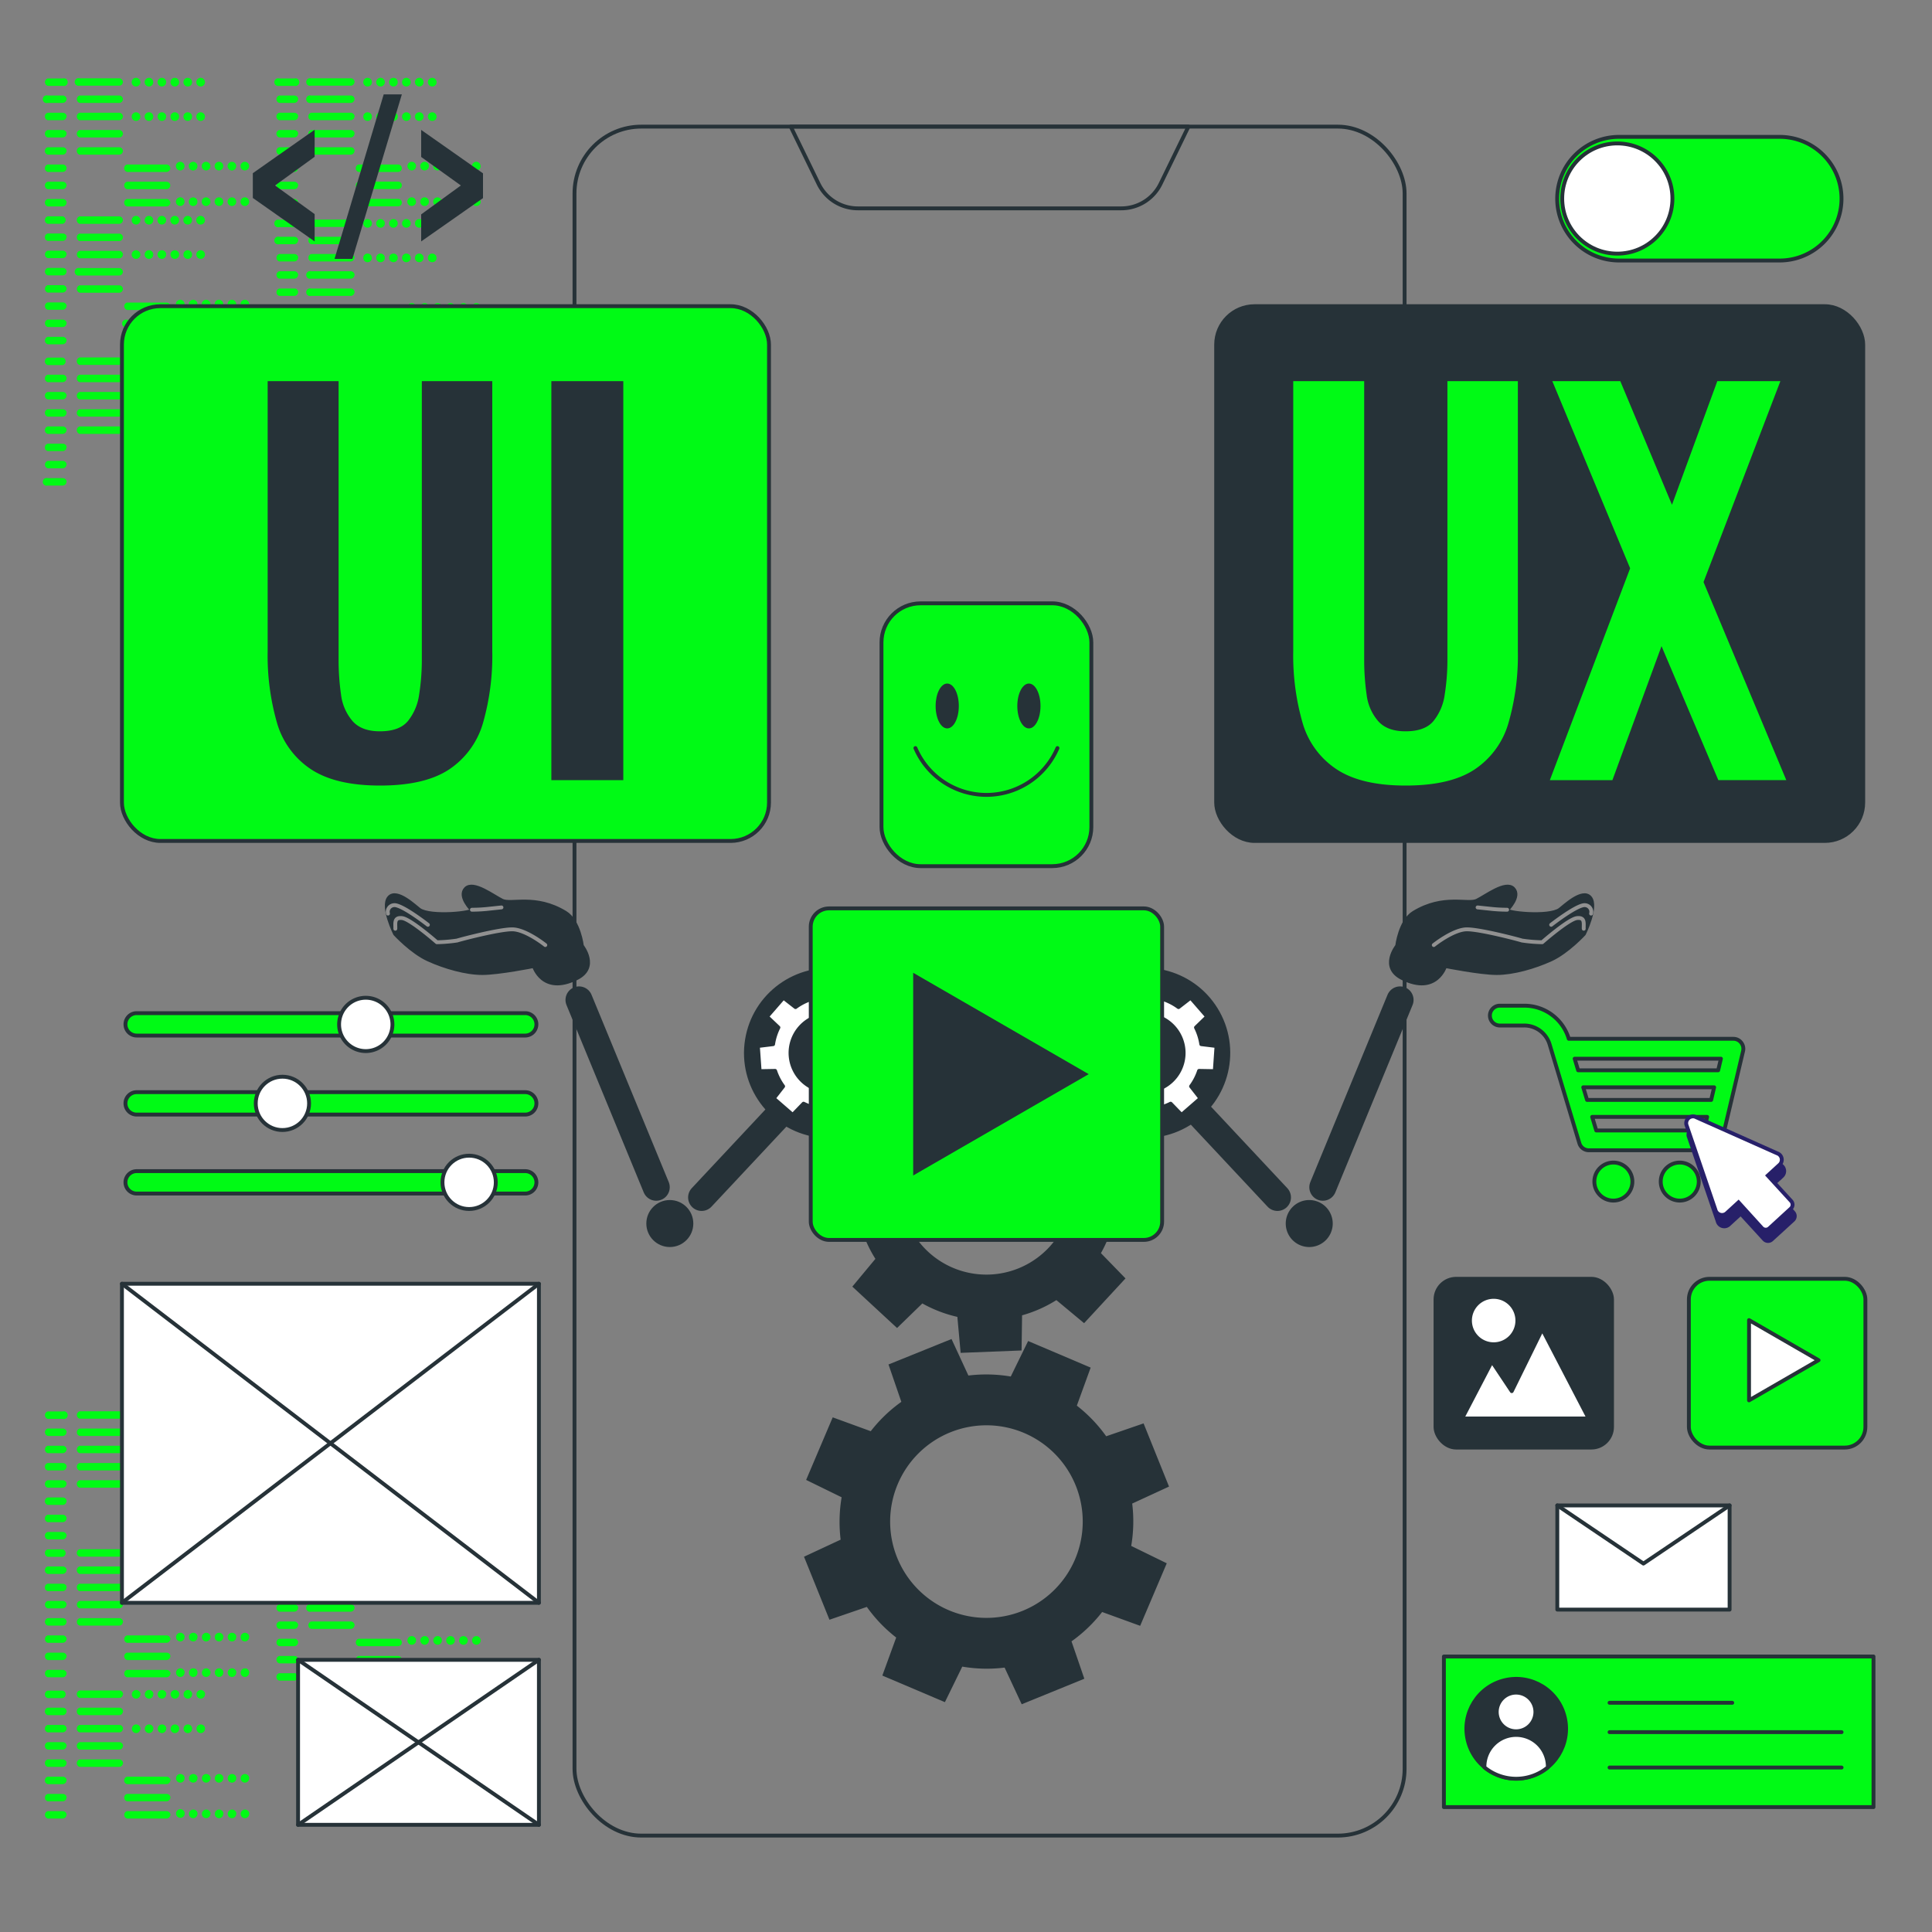 <svg xmlns="http://www.w3.org/2000/svg" viewBox="0 0 500 500"><rect x="0" y="0" width="500" height="500" fill="#808080" stroke="none"/><g id="freepik--Screen--inject-94"><rect x="148.68" y="32.77" width="214.83" height="442.28" rx="17.29" style="fill:none;stroke:#263238;stroke-linecap:round;stroke-linejoin:round"></rect><path d="M290.2,53.92H222a11.3,11.3,0,0,1-10.16-6.36l-7.2-14.79H307.56l-7.2,14.79A11.3,11.3,0,0,1,290.2,53.92Z" style="fill:none;stroke:#263238;stroke-linecap:round;stroke-linejoin:round"></path></g><g id="freepik--Codes--inject-94"><path d="M16.25,367.2h-3.9a1,1,0,0,1,0-1.92h3.9a1,1,0,1,1,0,1.92Zm1,3.5a1,1,0,0,0-1-1h-3.9a1,1,0,0,0,0,1.92h3.9A1,1,0,0,0,17.21,370.7Zm0,4.46a1,1,0,0,0-1-1h-3.9a1,1,0,0,0,0,1.92h3.9A1,1,0,0,0,17.21,375.16Zm0,4.46a1,1,0,0,0-1-1h-3.9a1,1,0,0,0,0,1.93h3.9A1,1,0,0,0,17.21,379.62Zm0,4.46a1,1,0,0,0-1-1h-3.9a1,1,0,0,0,0,1.93h3.9A1,1,0,0,0,17.21,384.08Zm0,4.46a1,1,0,0,0-1-1h-3.9a1,1,0,0,0,0,1.93h3.9A1,1,0,0,0,17.21,388.54Zm0,4.47a1,1,0,0,0-1-1h-3.9a1,1,0,0,0,0,1.93h3.9A1,1,0,0,0,17.21,393Zm0,4.46a1,1,0,0,0-1-1h-3.9a1,1,0,0,0,0,1.93h3.9A1,1,0,0,0,17.21,397.47Zm14.61-31.23a1,1,0,0,0-1-1H20.61a1,1,0,0,0,0,1.92H30.85A1,1,0,0,0,31.82,366.24Zm0,4.46a1,1,0,0,0-1-1H20.61a1,1,0,0,0,0,1.92H30.85A1,1,0,0,0,31.82,370.7Zm0,4.46a1,1,0,0,0-1-1H20.61a1,1,0,0,0,0,1.92H30.85A1,1,0,0,0,31.82,375.16Zm0,4.46a1,1,0,0,0-1-1H20.61a1,1,0,0,0,0,1.93H30.85A1,1,0,0,0,31.82,379.62Zm0,4.46a1,1,0,0,0-1-1H20.61a1,1,0,0,0,0,1.93H30.85A1,1,0,0,0,31.82,384.08Zm12.26,4.46a1,1,0,0,0-1-1H32.87a1,1,0,0,0,0,1.93H43.12A1,1,0,0,0,44.08,388.54Zm0,4.47a1,1,0,0,0-1-1H32.87a1,1,0,0,0,0,1.93H43.12A1,1,0,0,0,44.08,393Zm0,4.46a1,1,0,0,0-1-1H32.87a1,1,0,0,0,0,1.93H43.12A1,1,0,0,0,44.08,397.47Zm-7.76-31.23a1.12,1.12,0,0,0-2.23,0,1.12,1.12,0,1,0,2.23,0Zm3.35,0a1.12,1.12,0,1,0-1.11,1.12A1.11,1.11,0,0,0,39.67,366.24Zm3.35,0a1.12,1.12,0,1,0-1.12,1.12A1.11,1.11,0,0,0,43,366.24Zm3.34,0a1.12,1.12,0,1,0-1.11,1.12A1.11,1.11,0,0,0,46.36,366.24Zm3.35,0a1.12,1.12,0,1,0-1.12,1.12A1.11,1.11,0,0,0,49.71,366.24Zm3.34,0a1.12,1.12,0,1,0-1.11,1.12A1.11,1.11,0,0,0,53.05,366.24Zm-16.73,8.92a1.12,1.12,0,1,0-1.11,1.12A1.11,1.11,0,0,0,36.32,375.16Zm3.35,0a1.12,1.12,0,1,0-1.11,1.12A1.11,1.11,0,0,0,39.67,375.16Zm3.35,0a1.12,1.12,0,1,0-1.12,1.12A1.12,1.12,0,0,0,43,375.16Zm3.34,0a1.12,1.12,0,1,0-1.11,1.12A1.11,1.11,0,0,0,46.36,375.16Zm3.35,0a1.12,1.12,0,1,0-1.12,1.12A1.12,1.12,0,0,0,49.71,375.16Zm3.34,0a1.12,1.12,0,1,0-1.11,1.12A1.11,1.11,0,0,0,53.05,375.16ZM47.76,388a1.12,1.12,0,1,0-1.12,1.11A1.12,1.12,0,0,0,47.76,388Zm3.34,0A1.12,1.12,0,1,0,50,389.1,1.12,1.12,0,0,0,51.1,388Zm3.35,0a1.12,1.12,0,1,0-1.12,1.11A1.12,1.12,0,0,0,54.45,388Zm3.34,0a1.12,1.12,0,1,0-1.11,1.11A1.12,1.12,0,0,0,57.79,388Zm3.35,0A1.12,1.12,0,1,0,60,389.1,1.12,1.12,0,0,0,61.14,388Zm3.34,0a1.12,1.12,0,1,0-1.11,1.11A1.12,1.12,0,0,0,64.48,388Zm-16.72,9.2a1.12,1.12,0,1,0-1.12,1.11A1.12,1.12,0,0,0,47.76,397.19Zm3.34,0A1.12,1.12,0,1,0,50,398.3,1.12,1.12,0,0,0,51.1,397.19Zm3.35,0a1.12,1.12,0,1,0-1.12,1.11A1.12,1.12,0,0,0,54.45,397.19Zm3.34,0a1.12,1.12,0,1,0-1.11,1.11A1.12,1.12,0,0,0,57.79,397.19Zm3.35,0A1.12,1.12,0,1,0,60,398.3,1.12,1.12,0,0,0,61.14,397.19Zm3.34,0a1.12,1.12,0,1,0-1.11,1.11A1.12,1.12,0,0,0,64.48,397.19Z" style="fill:#00FA15"></path><path d="M16.25,402.9h-3.9a1,1,0,0,1,0-1.93h3.9a1,1,0,0,1,0,1.93Zm1,3.5a1,1,0,0,0-1-1h-3.9a1,1,0,0,0,0,1.93h3.9A1,1,0,0,0,17.21,406.4Zm0,4.46a1,1,0,0,0-1-1h-3.9a1,1,0,0,0,0,1.93h3.9A1,1,0,0,0,17.21,410.86Zm0,4.46a1,1,0,0,0-1-1h-3.9a1,1,0,0,0,0,1.92h3.9A1,1,0,0,0,17.21,415.32Zm0,4.46a1,1,0,0,0-1-1h-3.9a1,1,0,0,0,0,1.92h3.9A1,1,0,0,0,17.21,419.78Zm0,4.46a1,1,0,0,0-1-1h-3.9a1,1,0,0,0,0,1.92h3.9A1,1,0,0,0,17.21,424.24Zm0,4.46a1,1,0,0,0-1-1h-3.9a1,1,0,0,0,0,1.92h3.9A1,1,0,0,0,17.21,428.7Zm0,4.46a1,1,0,0,0-1-1h-3.9a1,1,0,0,0,0,1.92h3.9A1,1,0,0,0,17.21,433.16Zm14.61-31.22a1,1,0,0,0-1-1H20.61a1,1,0,0,0,0,1.93H30.85A1,1,0,0,0,31.82,401.94Zm0,4.46a1,1,0,0,0-1-1H20.61a1,1,0,0,0,0,1.93H30.85A1,1,0,0,0,31.82,406.4Zm0,4.46a1,1,0,0,0-1-1H20.61a1,1,0,0,0,0,1.93H30.85A1,1,0,0,0,31.82,410.86Zm0,4.46a1,1,0,0,0-1-1H20.61a1,1,0,0,0,0,1.92H30.85A1,1,0,0,0,31.82,415.32Zm0,4.46a1,1,0,0,0-1-1H20.61a1,1,0,0,0,0,1.92H30.85A1,1,0,0,0,31.82,419.78Zm12.26,4.46a1,1,0,0,0-1-1H32.87a1,1,0,0,0,0,1.92H43.12A1,1,0,0,0,44.08,424.24Zm0,4.46a1,1,0,0,0-1-1H32.87a1,1,0,0,0,0,1.92H43.12A1,1,0,0,0,44.08,428.7Zm0,4.46a1,1,0,0,0-1-1H32.87a1,1,0,0,0,0,1.92H43.12A1,1,0,0,0,44.08,433.16Zm-7.76-31.22a1.12,1.12,0,1,0-1.11,1.11A1.11,1.11,0,0,0,36.32,401.94Zm3.35,0a1.12,1.12,0,1,0-1.11,1.11A1.12,1.12,0,0,0,39.67,401.94Zm3.35,0a1.12,1.12,0,1,0-1.12,1.11A1.12,1.12,0,0,0,43,401.94Zm3.34,0a1.12,1.12,0,1,0-1.11,1.11A1.12,1.12,0,0,0,46.36,401.94Zm3.35,0a1.12,1.12,0,1,0-1.12,1.11A1.12,1.12,0,0,0,49.71,401.94Zm3.34,0a1.12,1.12,0,1,0-1.11,1.11A1.12,1.12,0,0,0,53.05,401.94Zm-16.73,8.92A1.12,1.12,0,1,0,35.21,412,1.11,1.11,0,0,0,36.32,410.86Zm3.35,0A1.12,1.12,0,1,0,38.56,412,1.12,1.12,0,0,0,39.67,410.86Zm3.35,0A1.12,1.12,0,1,0,41.9,412,1.12,1.12,0,0,0,43,410.86Zm3.34,0A1.12,1.12,0,1,0,45.25,412,1.12,1.12,0,0,0,46.36,410.86Zm3.35,0A1.12,1.12,0,1,0,48.59,412,1.12,1.12,0,0,0,49.71,410.86Zm3.34,0A1.12,1.12,0,1,0,51.94,412,1.12,1.12,0,0,0,53.05,410.86Zm-5.29,12.82a1.12,1.12,0,1,0-1.12,1.12A1.12,1.12,0,0,0,47.76,423.68Zm3.34,0A1.12,1.12,0,1,0,50,424.8,1.11,1.11,0,0,0,51.1,423.68Zm3.35,0a1.12,1.12,0,1,0-1.12,1.12A1.12,1.12,0,0,0,54.45,423.68Zm3.34,0a1.12,1.12,0,1,0-1.11,1.12A1.11,1.11,0,0,0,57.79,423.68Zm3.35,0A1.12,1.12,0,1,0,60,424.8,1.12,1.12,0,0,0,61.14,423.68Zm3.34,0a1.12,1.12,0,1,0-1.11,1.12A1.11,1.11,0,0,0,64.48,423.68Zm-16.72,9.2A1.12,1.12,0,1,0,46.64,434,1.12,1.12,0,0,0,47.76,432.88Zm3.34,0A1.12,1.12,0,1,0,50,434,1.11,1.11,0,0,0,51.1,432.88Zm3.35,0A1.12,1.12,0,1,0,53.33,434,1.12,1.12,0,0,0,54.45,432.88Zm3.34,0A1.12,1.12,0,1,0,56.68,434,1.11,1.11,0,0,0,57.79,432.88Zm3.35,0A1.12,1.12,0,1,0,60,434,1.12,1.12,0,0,0,61.14,432.88Zm3.34,0A1.12,1.12,0,1,0,63.37,434,1.11,1.11,0,0,0,64.48,432.88Z" style="fill:#00FA15"></path><path d="M16.25,439.46h-3.9a1,1,0,0,1,0-1.93h3.9a1,1,0,0,1,0,1.93Zm1,3.49a1,1,0,0,0-1-1h-3.9a1,1,0,0,0,0,1.93h3.9A1,1,0,0,0,17.21,443Zm0,4.46a1,1,0,0,0-1-1h-3.9a1,1,0,0,0,0,1.93h3.9A1,1,0,0,0,17.21,447.41Zm0,4.46a1,1,0,0,0-1-1h-3.9a1,1,0,0,0,0,1.93h3.9A1,1,0,0,0,17.21,451.87Zm0,4.47a1,1,0,0,0-1-1h-3.9a1,1,0,0,0,0,1.93h3.9A1,1,0,0,0,17.21,456.34Zm0,4.46a1,1,0,0,0-1-1h-3.9a1,1,0,0,0,0,1.93h3.9A1,1,0,0,0,17.21,460.8Zm0,4.46a1,1,0,0,0-1-1h-3.9a1,1,0,0,0,0,1.92h3.9A1,1,0,0,0,17.21,465.26Zm0,4.46a1,1,0,0,0-1-1h-3.9a1,1,0,0,0,0,1.92h3.9A1,1,0,0,0,17.21,469.72Zm14.61-31.23a1,1,0,0,0-1-1H20.61a1,1,0,0,0,0,1.93H30.85A1,1,0,0,0,31.82,438.49Zm0,4.46a1,1,0,0,0-1-1H20.61a1,1,0,0,0,0,1.93H30.85A1,1,0,0,0,31.82,443Zm0,4.46a1,1,0,0,0-1-1H20.61a1,1,0,0,0,0,1.93H30.85A1,1,0,0,0,31.82,447.41Zm0,4.46a1,1,0,0,0-1-1H20.61a1,1,0,0,0,0,1.93H30.85A1,1,0,0,0,31.82,451.87Zm0,4.47a1,1,0,0,0-1-1H20.61a1,1,0,0,0,0,1.93H30.85A1,1,0,0,0,31.82,456.34Zm12.26,4.46a1,1,0,0,0-1-1H32.87a1,1,0,0,0,0,1.93H43.12A1,1,0,0,0,44.08,460.8Zm0,4.46a1,1,0,0,0-1-1H32.87a1,1,0,0,0,0,1.92H43.12A1,1,0,0,0,44.08,465.26Zm0,4.46a1,1,0,0,0-1-1H32.87a1,1,0,0,0,0,1.92H43.12A1,1,0,0,0,44.08,469.72Zm-7.76-31.23a1.12,1.12,0,1,0-1.11,1.12A1.11,1.11,0,0,0,36.32,438.49Zm3.35,0a1.12,1.12,0,1,0-1.11,1.12A1.11,1.11,0,0,0,39.67,438.49Zm3.35,0a1.12,1.12,0,1,0-1.12,1.12A1.12,1.12,0,0,0,43,438.49Zm3.34,0a1.12,1.12,0,1,0-1.11,1.12A1.11,1.11,0,0,0,46.36,438.49Zm3.35,0a1.12,1.12,0,1,0-1.12,1.12A1.12,1.12,0,0,0,49.71,438.49Zm3.34,0a1.12,1.12,0,1,0-1.11,1.12A1.11,1.11,0,0,0,53.05,438.49Zm-16.73,8.92a1.12,1.12,0,1,0-1.11,1.12A1.11,1.11,0,0,0,36.32,447.41Zm3.35,0a1.12,1.12,0,1,0-1.11,1.12A1.11,1.11,0,0,0,39.67,447.41Zm3.35,0a1.12,1.12,0,1,0-1.12,1.12A1.12,1.12,0,0,0,43,447.41Zm3.34,0a1.12,1.12,0,1,0-1.11,1.12A1.11,1.11,0,0,0,46.36,447.41Zm3.35,0a1.12,1.12,0,1,0-1.12,1.12A1.12,1.12,0,0,0,49.71,447.41Zm3.34,0a1.12,1.12,0,1,0-1.11,1.12A1.11,1.11,0,0,0,53.05,447.41Zm-5.29,12.83a1.12,1.12,0,1,0-1.12,1.11A1.12,1.12,0,0,0,47.76,460.24Zm3.34,0A1.12,1.12,0,1,0,50,461.35,1.12,1.12,0,0,0,51.1,460.24Zm3.35,0a1.12,1.12,0,1,0-1.12,1.11A1.12,1.12,0,0,0,54.45,460.24Zm3.34,0a1.12,1.12,0,1,0-1.11,1.11A1.12,1.12,0,0,0,57.79,460.24Zm3.35,0A1.12,1.12,0,1,0,60,461.35,1.12,1.12,0,0,0,61.14,460.24Zm3.34,0a1.12,1.12,0,1,0-1.11,1.11A1.12,1.12,0,0,0,64.48,460.24Zm-16.72,9.2a1.12,1.12,0,1,0-2.23,0,1.12,1.12,0,0,0,2.23,0Zm3.34,0A1.12,1.12,0,1,0,50,470.55,1.12,1.12,0,0,0,51.1,469.44Zm3.35,0a1.12,1.12,0,1,0-1.12,1.11A1.12,1.12,0,0,0,54.45,469.44Zm3.34,0a1.12,1.12,0,1,0-1.11,1.11A1.12,1.12,0,0,0,57.79,469.44Zm3.35,0A1.12,1.12,0,1,0,60,470.55,1.12,1.12,0,0,0,61.14,469.44Zm3.34,0a1.12,1.12,0,1,0-1.11,1.11A1.12,1.12,0,0,0,64.48,469.44Z" style="fill:#00FA15"></path><path d="M76.18,367.2H72.27a1,1,0,0,1,0-1.92h3.91a1,1,0,1,1,0,1.92Zm1,3.5a1,1,0,0,0-1-1H72.27a1,1,0,0,0,0,1.92h3.91A1,1,0,0,0,77.14,370.7Zm0,4.46a1,1,0,0,0-1-1H72.27a1,1,0,0,0,0,1.92h3.91A1,1,0,0,0,77.14,375.16Zm0,4.46a1,1,0,0,0-1-1H72.27a1,1,0,0,0,0,1.93h3.91A1,1,0,0,0,77.14,379.62Zm0,4.46a1,1,0,0,0-1-1H72.27a1,1,0,0,0,0,1.93h3.91A1,1,0,0,0,77.14,384.08Zm0,4.46a1,1,0,0,0-1-1H72.27a1,1,0,0,0,0,1.93h3.91A1,1,0,0,0,77.14,388.54Zm0,4.47a1,1,0,0,0-1-1H72.27a1,1,0,0,0,0,1.93h3.91A1,1,0,0,0,77.14,393Zm0,4.46a1,1,0,0,0-1-1H72.27a1,1,0,0,0,0,1.93h3.91A1,1,0,0,0,77.14,397.47Zm14.6-31.23a1,1,0,0,0-1-1H80.53a1,1,0,0,0,0,1.92H90.78A1,1,0,0,0,91.74,366.24Zm0,4.46a1,1,0,0,0-1-1H80.53a1,1,0,1,0,0,1.92H90.78A1,1,0,0,0,91.74,370.7Zm0,4.46a1,1,0,0,0-1-1H80.53a1,1,0,1,0,0,1.92H90.78A1,1,0,0,0,91.74,375.16Zm0,4.46a1,1,0,0,0-1-1H80.53a1,1,0,0,0,0,1.93H90.78A1,1,0,0,0,91.74,379.62Zm0,4.46a1,1,0,0,0-1-1H80.53a1,1,0,0,0,0,1.93H90.78A1,1,0,0,0,91.74,384.08ZM104,388.54a1,1,0,0,0-1-1H92.8a1,1,0,0,0,0,1.93h10.25A1,1,0,0,0,104,388.54Zm0,4.47a1,1,0,0,0-1-1H92.8a1,1,0,0,0,0,1.93h10.25A1,1,0,0,0,104,393Zm0,4.46a1,1,0,0,0-1-1H92.8a1,1,0,0,0,0,1.93h10.25A1,1,0,0,0,104,397.47Zm-7.76-31.23a1.12,1.12,0,1,0-1.12,1.12A1.11,1.11,0,0,0,96.25,366.24Zm3.35,0a1.12,1.12,0,1,0-1.12,1.12A1.11,1.11,0,0,0,99.6,366.24Zm3.34,0a1.12,1.12,0,1,0-1.11,1.12A1.11,1.11,0,0,0,102.94,366.24Zm3.35,0a1.12,1.12,0,1,0-1.12,1.12A1.11,1.11,0,0,0,106.29,366.24Zm3.34,0a1.12,1.12,0,1,0-1.11,1.12A1.11,1.11,0,0,0,109.63,366.24Zm3.35,0a1.12,1.12,0,1,0-1.12,1.12A1.11,1.11,0,0,0,113,366.24Zm-16.73,8.92a1.12,1.12,0,1,0-1.12,1.12A1.12,1.12,0,0,0,96.25,375.16Zm3.35,0a1.12,1.12,0,1,0-1.12,1.12A1.12,1.12,0,0,0,99.6,375.16Zm3.34,0a1.12,1.12,0,1,0-1.11,1.12A1.11,1.11,0,0,0,102.94,375.16Zm3.35,0a1.12,1.12,0,1,0-1.12,1.12A1.12,1.12,0,0,0,106.29,375.16Zm3.34,0a1.12,1.12,0,1,0-1.11,1.12A1.11,1.11,0,0,0,109.63,375.16Zm3.35,0a1.12,1.12,0,1,0-1.12,1.12A1.12,1.12,0,0,0,113,375.16ZM107.68,388a1.12,1.12,0,1,0-1.11,1.11A1.12,1.12,0,0,0,107.68,388Zm3.35,0a1.12,1.12,0,1,0-1.12,1.11A1.12,1.12,0,0,0,111,388Zm3.34,0a1.12,1.12,0,1,0-1.11,1.11A1.12,1.12,0,0,0,114.37,388Zm3.35,0a1.12,1.12,0,1,0-1.12,1.11A1.12,1.12,0,0,0,117.72,388Zm3.34,0A1.12,1.12,0,1,0,120,389.1,1.12,1.12,0,0,0,121.06,388Zm3.35,0a1.12,1.12,0,1,0-1.12,1.11A1.12,1.12,0,0,0,124.41,388Zm-16.73,9.2a1.12,1.12,0,1,0-1.11,1.11A1.12,1.12,0,0,0,107.68,397.19Zm3.35,0a1.12,1.12,0,1,0-1.12,1.11A1.12,1.12,0,0,0,111,397.19Zm3.34,0a1.12,1.12,0,1,0-1.11,1.11A1.12,1.12,0,0,0,114.37,397.19Zm3.35,0a1.12,1.12,0,1,0-1.12,1.11A1.12,1.12,0,0,0,117.72,397.19Zm3.34,0A1.12,1.12,0,1,0,120,398.3,1.12,1.12,0,0,0,121.06,397.19Zm3.35,0a1.12,1.12,0,1,0-1.12,1.11A1.12,1.12,0,0,0,124.41,397.19Z" style="fill:#00FA15"></path><path d="M76.18,403.76H72.27a1,1,0,0,1,0-1.92h3.91a1,1,0,1,1,0,1.92Zm1,3.5a1,1,0,0,0-1-1H72.27a1,1,0,0,0,0,1.92h3.91A1,1,0,0,0,77.14,407.26Zm0,4.46a1,1,0,0,0-1-1H72.27a1,1,0,0,0,0,1.92h3.91A1,1,0,0,0,77.14,411.72Zm0,4.46a1,1,0,0,0-1-1H72.27a1,1,0,0,0,0,1.92h3.91A1,1,0,0,0,77.14,416.18Zm0,4.46a1,1,0,0,0-1-1H72.27a1,1,0,0,0,0,1.92h3.91A1,1,0,0,0,77.14,420.64Zm0,4.46a1,1,0,0,0-1-1H72.27a1,1,0,0,0,0,1.92h3.91A1,1,0,0,0,77.14,425.1Zm0,4.46a1,1,0,0,0-1-1H72.27a1,1,0,0,0,0,1.92h3.91A1,1,0,0,0,77.14,429.56Zm0,4.46a1,1,0,0,0-1-1H72.27a1,1,0,0,0,0,1.93h3.91A1,1,0,0,0,77.14,434Zm14.6-31.22a1,1,0,0,0-1-1H80.53a1,1,0,1,0,0,1.92H90.78A1,1,0,0,0,91.74,402.8Zm0,4.46a1,1,0,0,0-1-1H80.53a1,1,0,0,0,0,1.92H90.78A1,1,0,0,0,91.74,407.26Zm0,4.46a1,1,0,0,0-1-1H80.53a1,1,0,0,0,0,1.92H90.78A1,1,0,0,0,91.74,411.72Zm0,4.46a1,1,0,0,0-1-1H80.53a1,1,0,1,0,0,1.92H90.78A1,1,0,0,0,91.74,416.18Zm0,4.46a1,1,0,0,0-1-1H80.53a1,1,0,0,0,0,1.92H90.78A1,1,0,0,0,91.74,420.64ZM104,425.1a1,1,0,0,0-1-1H92.8a1,1,0,0,0,0,1.92h10.25A1,1,0,0,0,104,425.1Zm0,4.46a1,1,0,0,0-1-1H92.8a1,1,0,0,0,0,1.92h10.25A1,1,0,0,0,104,429.56Zm0,4.46a1,1,0,0,0-1-1H92.8a1,1,0,0,0,0,1.93h10.25A1,1,0,0,0,104,434ZM96.25,402.8a1.12,1.12,0,1,0-1.12,1.11A1.12,1.12,0,0,0,96.25,402.8Zm3.35,0a1.12,1.12,0,1,0-1.12,1.11A1.12,1.12,0,0,0,99.6,402.8Zm3.34,0a1.12,1.12,0,1,0-1.11,1.11A1.12,1.12,0,0,0,102.94,402.8Zm3.35,0a1.12,1.12,0,1,0-1.12,1.11A1.12,1.12,0,0,0,106.29,402.8Zm3.34,0a1.12,1.12,0,1,0-1.11,1.11A1.12,1.12,0,0,0,109.63,402.8Zm3.35,0a1.12,1.12,0,1,0-1.12,1.11A1.12,1.12,0,0,0,113,402.8Zm-16.73,8.92a1.12,1.12,0,1,0-1.12,1.11A1.12,1.12,0,0,0,96.25,411.72Zm3.35,0a1.12,1.12,0,1,0-2.23,0,1.12,1.12,0,0,0,2.23,0Zm3.34,0a1.12,1.12,0,1,0-1.11,1.11A1.12,1.12,0,0,0,102.94,411.72Zm3.35,0a1.12,1.12,0,1,0-1.12,1.11A1.12,1.12,0,0,0,106.29,411.72Zm3.34,0a1.12,1.12,0,1,0-1.11,1.11A1.12,1.12,0,0,0,109.63,411.72Zm3.35,0a1.12,1.12,0,1,0-1.12,1.11A1.12,1.12,0,0,0,113,411.72Zm-5.3,12.82a1.12,1.12,0,1,0-1.11,1.12A1.11,1.11,0,0,0,107.68,424.54Zm3.35,0a1.12,1.12,0,1,0-1.12,1.12A1.12,1.12,0,0,0,111,424.54Zm3.34,0a1.12,1.12,0,1,0-1.11,1.12A1.11,1.11,0,0,0,114.37,424.54Zm3.35,0a1.12,1.12,0,1,0-1.12,1.12A1.12,1.12,0,0,0,117.72,424.54Zm3.34,0a1.12,1.12,0,1,0-1.11,1.12A1.11,1.11,0,0,0,121.06,424.54Zm3.35,0a1.12,1.12,0,1,0-1.12,1.12A1.12,1.12,0,0,0,124.41,424.54Zm-16.73,9.2a1.12,1.12,0,1,0-1.11,1.12A1.11,1.11,0,0,0,107.68,433.74Zm3.35,0a1.12,1.12,0,1,0-1.12,1.12A1.12,1.12,0,0,0,111,433.74Zm3.34,0a1.12,1.12,0,1,0-1.11,1.12A1.11,1.11,0,0,0,114.37,433.74Zm3.35,0a1.12,1.12,0,1,0-1.12,1.12A1.12,1.12,0,0,0,117.72,433.74Zm3.34,0a1.12,1.12,0,1,0-1.11,1.12A1.11,1.11,0,0,0,121.06,433.74Zm3.35,0a1.12,1.12,0,1,0-1.12,1.12A1.12,1.12,0,0,0,124.41,433.74Z" style="fill:#00FA15"></path><path d="M16.25,22.22h-3.9a1,1,0,0,1,0-1.92h3.9a1,1,0,1,1,0,1.92Zm1,3.5a1,1,0,0,0-1-1h-3.9a1,1,0,1,0,0,1.92h3.9A1,1,0,0,0,17.21,25.72Zm0,4.46a1,1,0,0,0-1-1h-3.9a1,1,0,0,0,0,1.93h3.9A1,1,0,0,0,17.21,30.18Zm0,4.46a1,1,0,0,0-1-1h-3.9a1,1,0,0,0,0,1.93h3.9A1,1,0,0,0,17.21,34.64Zm0,4.46a1,1,0,0,0-1-1h-3.9a1,1,0,0,0,0,1.93h3.9A1,1,0,0,0,17.21,39.1Zm0,4.47a1,1,0,0,0-1-1h-3.9a1,1,0,0,0,0,1.93h3.9A1,1,0,0,0,17.21,43.57Zm0,4.46a1,1,0,0,0-1-1h-3.9a1,1,0,0,0,0,1.93h3.9A1,1,0,0,0,17.21,48Zm0,4.46a1,1,0,0,0-1-1h-3.9a1,1,0,0,0,0,1.93h3.9A1,1,0,0,0,17.21,52.49ZM31.82,21.26a1,1,0,0,0-1-1H20.61a1,1,0,1,0,0,1.92H30.85A1,1,0,0,0,31.82,21.26Zm0,4.46a1,1,0,0,0-1-1H20.61a1,1,0,0,0,0,1.92H30.85A1,1,0,0,0,31.82,25.72Zm0,4.46a1,1,0,0,0-1-1H20.61a1,1,0,0,0,0,1.93H30.85A1,1,0,0,0,31.82,30.18Zm0,4.46a1,1,0,0,0-1-1H20.61a1,1,0,0,0,0,1.93H30.85A1,1,0,0,0,31.82,34.64Zm0,4.46a1,1,0,0,0-1-1H20.61a1,1,0,0,0,0,1.93H30.85A1,1,0,0,0,31.82,39.1Zm12.26,4.47a1,1,0,0,0-1-1H32.87a1,1,0,0,0,0,1.93H43.12A1,1,0,0,0,44.08,43.57Zm0,4.46a1,1,0,0,0-1-1H32.87a1,1,0,0,0,0,1.93H43.12A1,1,0,0,0,44.08,48Zm0,4.46a1,1,0,0,0-1-1H32.87a1,1,0,0,0,0,1.93H43.12A1,1,0,0,0,44.08,52.49ZM36.32,21.26a1.12,1.12,0,1,0-1.11,1.12A1.11,1.11,0,0,0,36.32,21.26Zm3.35,0a1.12,1.12,0,1,0-1.11,1.12A1.11,1.11,0,0,0,39.67,21.26Zm3.35,0a1.12,1.12,0,1,0-1.12,1.12A1.12,1.12,0,0,0,43,21.26Zm3.34,0a1.12,1.12,0,1,0-1.11,1.12A1.11,1.11,0,0,0,46.36,21.26Zm3.35,0a1.12,1.12,0,1,0-1.12,1.12A1.12,1.12,0,0,0,49.71,21.26Zm3.34,0a1.12,1.12,0,1,0-1.11,1.12A1.11,1.11,0,0,0,53.05,21.26ZM36.32,30.18a1.12,1.12,0,1,0-1.11,1.12A1.11,1.11,0,0,0,36.32,30.18Zm3.35,0a1.12,1.12,0,1,0-1.11,1.12A1.11,1.11,0,0,0,39.67,30.18Zm3.35,0A1.12,1.12,0,1,0,41.9,31.3,1.12,1.12,0,0,0,43,30.18Zm3.34,0a1.12,1.12,0,1,0-1.11,1.12A1.11,1.11,0,0,0,46.36,30.18Zm3.35,0a1.12,1.12,0,1,0-1.12,1.12A1.12,1.12,0,0,0,49.71,30.18Zm3.34,0a1.12,1.12,0,1,0-1.11,1.12A1.11,1.11,0,0,0,53.05,30.18ZM47.76,43a1.12,1.12,0,1,0-1.12,1.11A1.12,1.12,0,0,0,47.76,43Zm3.34,0A1.12,1.12,0,1,0,50,44.12,1.12,1.12,0,0,0,51.1,43Zm3.35,0a1.12,1.12,0,1,0-1.12,1.11A1.12,1.12,0,0,0,54.45,43Zm3.34,0a1.12,1.12,0,1,0-1.11,1.11A1.12,1.12,0,0,0,57.79,43Zm3.35,0A1.12,1.12,0,1,0,60,44.12,1.12,1.12,0,0,0,61.14,43Zm3.34,0a1.12,1.12,0,1,0-1.11,1.11A1.12,1.12,0,0,0,64.48,43Zm-16.72,9.2a1.12,1.12,0,1,0-1.12,1.11A1.12,1.12,0,0,0,47.76,52.21Zm3.34,0A1.12,1.12,0,1,0,50,53.32,1.12,1.12,0,0,0,51.1,52.21Zm3.35,0a1.12,1.12,0,1,0-1.12,1.11A1.12,1.12,0,0,0,54.45,52.21Zm3.34,0a1.12,1.12,0,1,0-1.11,1.11A1.12,1.12,0,0,0,57.79,52.21Zm3.35,0A1.12,1.12,0,1,0,60,53.32,1.12,1.12,0,0,0,61.14,52.21Zm3.34,0a1.12,1.12,0,1,0-1.11,1.11A1.12,1.12,0,0,0,64.48,52.21Z" style="fill:#00FA15"></path><path d="M16.25,57.92h-3.9a1,1,0,0,1,0-1.93h3.9a1,1,0,0,1,0,1.93Zm1,3.5a1,1,0,0,0-1-1h-3.9a1,1,0,0,0,0,1.93h3.9A1,1,0,0,0,17.21,61.42Zm0,4.46a1,1,0,0,0-1-1h-3.9a1,1,0,0,0,0,1.92h3.9A1,1,0,0,0,17.21,65.88Zm0,4.46a1,1,0,0,0-1-1h-3.9a1,1,0,0,0,0,1.92h3.9A1,1,0,0,0,17.21,70.34Zm0,4.46a1,1,0,0,0-1-1h-3.9a1,1,0,0,0,0,1.92h3.9A1,1,0,0,0,17.21,74.8Zm0,4.46a1,1,0,0,0-1-1h-3.9a1,1,0,0,0,0,1.92h3.9A1,1,0,0,0,17.21,79.26Zm0,4.46a1,1,0,0,0-1-1h-3.9a1,1,0,0,0,0,1.92h3.9A1,1,0,0,0,17.21,83.72Zm0,4.46a1,1,0,0,0-1-1h-3.9a1,1,0,0,0,0,1.92h3.9A1,1,0,0,0,17.21,88.18ZM31.82,57a1,1,0,0,0-1-1H20.61a1,1,0,0,0,0,1.93H30.85A1,1,0,0,0,31.82,57Zm0,4.46a1,1,0,0,0-1-1H20.61a1,1,0,0,0,0,1.93H30.85A1,1,0,0,0,31.82,61.42Zm0,4.46a1,1,0,0,0-1-1H20.61a1,1,0,0,0,0,1.92H30.85A1,1,0,0,0,31.82,65.88Zm0,4.46a1,1,0,0,0-1-1H20.61a1,1,0,1,0,0,1.92H30.85A1,1,0,0,0,31.82,70.34Zm0,4.46a1,1,0,0,0-1-1H20.61a1,1,0,0,0,0,1.92H30.85A1,1,0,0,0,31.82,74.8Zm12.26,4.46a1,1,0,0,0-1-1H32.87a1,1,0,0,0,0,1.92H43.12A1,1,0,0,0,44.08,79.26Zm0,4.46a1,1,0,0,0-1-1H32.87a1,1,0,1,0,0,1.92H43.12A1,1,0,0,0,44.08,83.72Zm0,4.46a1,1,0,0,0-1-1H32.87a1,1,0,0,0,0,1.92H43.12A1,1,0,0,0,44.08,88.18ZM36.32,57a1.12,1.12,0,1,0-1.11,1.11A1.11,1.11,0,0,0,36.32,57Zm3.35,0a1.12,1.12,0,1,0-1.11,1.11A1.12,1.12,0,0,0,39.67,57ZM43,57a1.12,1.12,0,1,0-1.12,1.11A1.12,1.12,0,0,0,43,57Zm3.34,0a1.12,1.12,0,1,0-1.11,1.11A1.12,1.12,0,0,0,46.36,57Zm3.35,0a1.12,1.12,0,1,0-1.12,1.11A1.12,1.12,0,0,0,49.71,57Zm3.34,0a1.12,1.12,0,1,0-1.11,1.11A1.12,1.12,0,0,0,53.05,57ZM36.32,65.88A1.12,1.12,0,1,0,35.21,67,1.11,1.11,0,0,0,36.32,65.88Zm3.35,0A1.12,1.12,0,1,0,38.56,67,1.12,1.12,0,0,0,39.67,65.88Zm3.35,0A1.12,1.12,0,1,0,41.9,67,1.12,1.12,0,0,0,43,65.88Zm3.34,0A1.12,1.12,0,1,0,45.25,67,1.12,1.12,0,0,0,46.36,65.88Zm3.35,0A1.12,1.12,0,1,0,48.59,67,1.12,1.12,0,0,0,49.71,65.88Zm3.34,0A1.12,1.12,0,1,0,51.94,67,1.12,1.12,0,0,0,53.05,65.88ZM47.76,78.7a1.12,1.12,0,1,0-1.12,1.12A1.12,1.12,0,0,0,47.76,78.7Zm3.34,0A1.12,1.12,0,1,0,50,79.82,1.11,1.11,0,0,0,51.1,78.7Zm3.35,0a1.12,1.12,0,1,0-1.12,1.12A1.12,1.12,0,0,0,54.45,78.7Zm3.34,0a1.12,1.12,0,1,0-1.11,1.12A1.11,1.11,0,0,0,57.79,78.7Zm3.35,0A1.12,1.12,0,1,0,60,79.82,1.12,1.12,0,0,0,61.14,78.7Zm3.34,0a1.12,1.12,0,1,0-1.11,1.12A1.11,1.11,0,0,0,64.48,78.7ZM47.76,87.9A1.12,1.12,0,1,0,46.64,89,1.12,1.12,0,0,0,47.76,87.9Zm3.34,0A1.12,1.12,0,1,0,50,89,1.11,1.11,0,0,0,51.1,87.9Zm3.35,0A1.12,1.12,0,1,0,53.33,89,1.12,1.12,0,0,0,54.45,87.9Zm3.34,0A1.12,1.12,0,1,0,56.68,89,1.11,1.11,0,0,0,57.79,87.9Zm3.35,0A1.12,1.12,0,1,0,60,89,1.12,1.12,0,0,0,61.14,87.9Zm3.34,0A1.12,1.12,0,1,0,63.37,89,1.11,1.11,0,0,0,64.48,87.9Z" style="fill:#00FA15"></path><path d="M16.25,94.48h-3.9a1,1,0,0,1,0-1.93h3.9a1,1,0,0,1,0,1.93Zm1,3.49a1,1,0,0,0-1-1h-3.9a1,1,0,0,0,0,1.93h3.9A1,1,0,0,0,17.21,98Zm0,4.47a1,1,0,0,0-1-1h-3.9a1,1,0,0,0,0,1.93h3.9A1,1,0,0,0,17.21,102.44Zm0,4.46a1,1,0,0,0-1-1h-3.9a1,1,0,0,0,0,1.93h3.9A1,1,0,0,0,17.21,106.9Zm0,4.46a1,1,0,0,0-1-1h-3.9a1,1,0,0,0,0,1.93h3.9A1,1,0,0,0,17.21,111.36Zm0,4.46a1,1,0,0,0-1-1h-3.9a1,1,0,0,0,0,1.93h3.9A1,1,0,0,0,17.21,115.82Zm0,4.46a1,1,0,0,0-1-1h-3.9a1,1,0,0,0,0,1.92h3.9A1,1,0,0,0,17.21,120.28Zm0,4.46a1,1,0,0,0-1-1h-3.9a1,1,0,1,0,0,1.92h3.9A1,1,0,0,0,17.21,124.74ZM31.82,93.51a1,1,0,0,0-1-1H20.61a1,1,0,0,0,0,1.93H30.85A1,1,0,0,0,31.82,93.51Zm0,4.46a1,1,0,0,0-1-1H20.61a1,1,0,0,0,0,1.93H30.85A1,1,0,0,0,31.82,98Zm0,4.47a1,1,0,0,0-1-1H20.61a1,1,0,0,0,0,1.93H30.85A1,1,0,0,0,31.82,102.44Zm0,4.46a1,1,0,0,0-1-1H20.61a1,1,0,0,0,0,1.93H30.85A1,1,0,0,0,31.82,106.9Zm0,4.46a1,1,0,0,0-1-1H20.61a1,1,0,0,0,0,1.93H30.85A1,1,0,0,0,31.82,111.36Zm12.26,4.46a1,1,0,0,0-1-1H32.87a1,1,0,0,0,0,1.93H43.12A1,1,0,0,0,44.08,115.82Zm0,4.46a1,1,0,0,0-1-1H32.87a1,1,0,0,0,0,1.92H43.12A1,1,0,0,0,44.08,120.28Zm0,4.46a1,1,0,0,0-1-1H32.87a1,1,0,1,0,0,1.92H43.12A1,1,0,0,0,44.08,124.74ZM36.32,93.51a1.12,1.12,0,1,0-1.11,1.12A1.11,1.11,0,0,0,36.32,93.51Zm3.35,0a1.12,1.12,0,1,0-1.11,1.12A1.11,1.11,0,0,0,39.67,93.51Zm3.35,0a1.12,1.12,0,1,0-1.12,1.12A1.12,1.12,0,0,0,43,93.51Zm3.34,0a1.12,1.12,0,1,0-1.11,1.12A1.11,1.11,0,0,0,46.36,93.51Zm3.35,0a1.12,1.12,0,1,0-1.12,1.12A1.12,1.12,0,0,0,49.71,93.51Zm3.34,0a1.12,1.12,0,1,0-1.11,1.12A1.11,1.11,0,0,0,53.05,93.51Zm-16.73,8.93a1.12,1.12,0,1,0-1.11,1.11A1.11,1.11,0,0,0,36.32,102.44Zm3.35,0a1.12,1.12,0,1,0-1.11,1.11A1.12,1.12,0,0,0,39.67,102.44Zm3.35,0a1.12,1.12,0,1,0-1.12,1.11A1.12,1.12,0,0,0,43,102.44Zm3.34,0a1.12,1.12,0,1,0-1.11,1.11A1.12,1.12,0,0,0,46.36,102.44Zm3.35,0a1.12,1.12,0,1,0-1.12,1.11A1.12,1.12,0,0,0,49.71,102.44Zm3.34,0a1.12,1.12,0,1,0-1.11,1.11A1.12,1.12,0,0,0,53.05,102.44Zm-5.29,12.82a1.12,1.12,0,1,0-1.12,1.12A1.12,1.12,0,0,0,47.76,115.26Zm3.34,0A1.12,1.12,0,1,0,50,116.38,1.12,1.12,0,0,0,51.1,115.26Zm3.35,0a1.12,1.12,0,1,0-1.12,1.12A1.12,1.12,0,0,0,54.45,115.26Zm3.34,0a1.12,1.12,0,1,0-1.11,1.12A1.12,1.12,0,0,0,57.79,115.26Zm3.35,0A1.12,1.12,0,1,0,60,116.38,1.12,1.12,0,0,0,61.14,115.26Zm3.34,0a1.12,1.12,0,1,0-1.11,1.12A1.12,1.12,0,0,0,64.48,115.26Zm-16.72,9.2a1.12,1.12,0,1,0-1.12,1.12A1.12,1.12,0,0,0,47.76,124.46Zm3.34,0A1.12,1.12,0,1,0,50,125.58,1.12,1.12,0,0,0,51.1,124.46Zm3.35,0a1.12,1.12,0,1,0-1.12,1.12A1.12,1.12,0,0,0,54.45,124.46Zm3.34,0a1.12,1.12,0,1,0-1.11,1.12A1.12,1.12,0,0,0,57.79,124.46Zm3.35,0A1.12,1.12,0,1,0,60,125.58,1.12,1.12,0,0,0,61.14,124.46Zm3.34,0a1.12,1.12,0,1,0-1.11,1.12A1.12,1.12,0,0,0,64.48,124.46Z" style="fill:#00FA15"></path><path d="M76.18,22.22H72.27a1,1,0,1,1,0-1.92h3.91a1,1,0,1,1,0,1.92Zm1,3.5a1,1,0,0,0-1-1H72.27a1,1,0,0,0,0,1.92h3.91A1,1,0,0,0,77.14,25.72Zm0,4.46a1,1,0,0,0-1-1H72.27a1,1,0,0,0,0,1.93h3.91A1,1,0,0,0,77.14,30.18Zm0,4.46a1,1,0,0,0-1-1H72.27a1,1,0,0,0,0,1.93h3.91A1,1,0,0,0,77.14,34.64Zm0,4.46a1,1,0,0,0-1-1H72.27a1,1,0,0,0,0,1.93h3.91A1,1,0,0,0,77.14,39.1Zm0,4.47a1,1,0,0,0-1-1H72.27a1,1,0,0,0,0,1.93h3.91A1,1,0,0,0,77.14,43.57Zm0,4.46a1,1,0,0,0-1-1H72.27a1,1,0,0,0,0,1.93h3.91A1,1,0,0,0,77.14,48Zm0,4.46a1,1,0,0,0-1-1H72.27a1,1,0,0,0,0,1.93h3.91A1,1,0,0,0,77.14,52.49Zm14.6-31.23a1,1,0,0,0-1-1H80.53a1,1,0,1,0,0,1.92H90.78A1,1,0,0,0,91.74,21.26Zm0,4.46a1,1,0,0,0-1-1H80.53a1,1,0,1,0,0,1.92H90.78A1,1,0,0,0,91.74,25.72Zm0,4.46a1,1,0,0,0-1-1H80.53a1,1,0,0,0,0,1.93H90.78A1,1,0,0,0,91.74,30.18Zm0,4.46a1,1,0,0,0-1-1H80.53a1,1,0,0,0,0,1.93H90.78A1,1,0,0,0,91.74,34.64Zm0,4.46a1,1,0,0,0-1-1H80.53a1,1,0,0,0,0,1.93H90.78A1,1,0,0,0,91.74,39.1ZM104,43.57a1,1,0,0,0-1-1H92.8a1,1,0,0,0,0,1.93h10.25A1,1,0,0,0,104,43.57ZM104,48a1,1,0,0,0-1-1H92.8a1,1,0,0,0,0,1.93h10.25A1,1,0,0,0,104,48Zm0,4.46a1,1,0,0,0-1-1H92.8a1,1,0,0,0,0,1.93h10.25A1,1,0,0,0,104,52.49ZM96.25,21.26a1.12,1.12,0,1,0-1.12,1.12A1.12,1.12,0,0,0,96.25,21.26Zm3.35,0a1.12,1.12,0,1,0-1.12,1.12A1.12,1.12,0,0,0,99.6,21.26Zm3.34,0a1.12,1.12,0,1,0-1.11,1.12A1.11,1.11,0,0,0,102.94,21.26Zm3.35,0a1.12,1.12,0,1,0-1.12,1.12A1.12,1.12,0,0,0,106.29,21.26Zm3.34,0a1.12,1.12,0,1,0-1.11,1.12A1.11,1.11,0,0,0,109.63,21.26Zm3.35,0a1.12,1.12,0,1,0-1.12,1.12A1.12,1.12,0,0,0,113,21.26ZM96.25,30.18a1.12,1.12,0,1,0-1.12,1.12A1.12,1.12,0,0,0,96.25,30.18Zm3.35,0a1.12,1.12,0,1,0-1.12,1.12A1.12,1.12,0,0,0,99.6,30.18Zm3.34,0a1.12,1.12,0,1,0-1.11,1.12A1.11,1.11,0,0,0,102.94,30.18Zm3.35,0a1.12,1.12,0,1,0-1.12,1.12A1.12,1.12,0,0,0,106.29,30.18Zm3.34,0a1.12,1.12,0,1,0-1.11,1.12A1.11,1.11,0,0,0,109.63,30.18Zm3.35,0a1.12,1.12,0,1,0-1.12,1.12A1.12,1.12,0,0,0,113,30.18ZM107.68,43a1.12,1.12,0,1,0-1.11,1.11A1.12,1.12,0,0,0,107.68,43ZM111,43a1.12,1.12,0,1,0-1.12,1.11A1.12,1.12,0,0,0,111,43Zm3.34,0a1.12,1.12,0,1,0-1.11,1.11A1.12,1.12,0,0,0,114.37,43Zm3.35,0a1.12,1.12,0,1,0-1.12,1.11A1.12,1.12,0,0,0,117.72,43Zm3.34,0A1.12,1.12,0,1,0,120,44.12,1.12,1.12,0,0,0,121.06,43Zm3.35,0a1.12,1.12,0,1,0-1.12,1.11A1.12,1.12,0,0,0,124.41,43Zm-16.73,9.2a1.12,1.12,0,1,0-1.11,1.11A1.12,1.12,0,0,0,107.68,52.21Zm3.35,0a1.12,1.12,0,1,0-1.12,1.11A1.12,1.12,0,0,0,111,52.21Zm3.34,0a1.12,1.12,0,1,0-1.11,1.11A1.12,1.12,0,0,0,114.37,52.21Zm3.35,0a1.12,1.12,0,1,0-1.12,1.11A1.12,1.12,0,0,0,117.72,52.21Zm3.34,0A1.12,1.12,0,1,0,120,53.32,1.12,1.12,0,0,0,121.06,52.21Zm3.35,0a1.12,1.12,0,1,0-1.12,1.11A1.12,1.12,0,0,0,124.41,52.21Z" style="fill:#00FA15"></path><path d="M76.18,58.78H72.27a1,1,0,1,1,0-1.92h3.91a1,1,0,0,1,0,1.92Zm1,3.5a1,1,0,0,0-1-1H72.27a1,1,0,1,0,0,1.92h3.91A1,1,0,0,0,77.14,62.28Zm0,4.46a1,1,0,0,0-1-1H72.27a1,1,0,0,0,0,1.92h3.91A1,1,0,0,0,77.14,66.74Zm0,4.46a1,1,0,0,0-1-1H72.27a1,1,0,0,0,0,1.92h3.91A1,1,0,0,0,77.14,71.2Zm0,4.46a1,1,0,0,0-1-1H72.27a1,1,0,0,0,0,1.92h3.91A1,1,0,0,0,77.14,75.66Zm0,4.46a1,1,0,0,0-1-1H72.27a1,1,0,0,0,0,1.93h3.91A1,1,0,0,0,77.14,80.12Zm0,4.46a1,1,0,0,0-1-1H72.27a1,1,0,0,0,0,1.93h3.91A1,1,0,0,0,77.14,84.58Zm0,4.46a1,1,0,0,0-1-1H72.27a1,1,0,0,0,0,1.93h3.91A1,1,0,0,0,77.14,89Zm14.6-31.22a1,1,0,0,0-1-1H80.53a1,1,0,0,0,0,1.92H90.78A1,1,0,0,0,91.74,57.82Zm0,4.46a1,1,0,0,0-1-1H80.53a1,1,0,0,0,0,1.92H90.78A1,1,0,0,0,91.74,62.28Zm0,4.46a1,1,0,0,0-1-1H80.53a1,1,0,0,0,0,1.92H90.78A1,1,0,0,0,91.74,66.74Zm0,4.46a1,1,0,0,0-1-1H80.53a1,1,0,1,0,0,1.92H90.78A1,1,0,0,0,91.74,71.2Zm0,4.46a1,1,0,0,0-1-1H80.53a1,1,0,1,0,0,1.92H90.78A1,1,0,0,0,91.74,75.66ZM104,80.12a1,1,0,0,0-1-1H92.8a1,1,0,0,0,0,1.93h10.25A1,1,0,0,0,104,80.12Zm0,4.46a1,1,0,0,0-1-1H92.8a1,1,0,0,0,0,1.93h10.25A1,1,0,0,0,104,84.58ZM104,89a1,1,0,0,0-1-1H92.8a1,1,0,0,0,0,1.93h10.25A1,1,0,0,0,104,89ZM96.25,57.82a1.12,1.12,0,1,0-1.12,1.11A1.12,1.12,0,0,0,96.25,57.82Zm3.35,0a1.12,1.12,0,1,0-1.12,1.11A1.12,1.12,0,0,0,99.6,57.82Zm3.34,0a1.12,1.12,0,1,0-1.11,1.11A1.12,1.12,0,0,0,102.94,57.82Zm3.35,0a1.12,1.12,0,1,0-1.12,1.11A1.12,1.12,0,0,0,106.29,57.82Zm3.34,0a1.12,1.12,0,1,0-1.11,1.11A1.12,1.12,0,0,0,109.63,57.82Zm3.35,0a1.12,1.12,0,1,0-1.12,1.11A1.12,1.12,0,0,0,113,57.82ZM96.25,66.74a1.12,1.12,0,1,0-1.12,1.12A1.12,1.12,0,0,0,96.25,66.74Zm3.35,0a1.12,1.12,0,1,0-1.12,1.12A1.12,1.12,0,0,0,99.6,66.74Zm3.34,0a1.12,1.12,0,1,0-1.11,1.12A1.12,1.12,0,0,0,102.94,66.74Zm3.35,0a1.12,1.12,0,1,0-1.12,1.12A1.12,1.12,0,0,0,106.29,66.74Zm3.34,0a1.12,1.12,0,1,0-1.11,1.12A1.12,1.12,0,0,0,109.63,66.74Zm3.35,0a1.12,1.12,0,1,0-1.12,1.12A1.12,1.12,0,0,0,113,66.74Zm-5.3,12.82a1.12,1.12,0,1,0-1.11,1.12A1.11,1.11,0,0,0,107.68,79.56Zm3.35,0a1.12,1.12,0,1,0-1.12,1.12A1.12,1.12,0,0,0,111,79.56Zm3.34,0a1.12,1.12,0,1,0-1.11,1.12A1.11,1.11,0,0,0,114.37,79.56Zm3.35,0a1.12,1.12,0,1,0-1.12,1.12A1.12,1.12,0,0,0,117.72,79.56Zm3.34,0A1.12,1.12,0,1,0,120,80.68,1.11,1.11,0,0,0,121.06,79.56Zm3.35,0a1.12,1.12,0,1,0-1.12,1.12A1.12,1.12,0,0,0,124.41,79.56Zm-16.73,9.2a1.12,1.12,0,1,0-1.11,1.12A1.11,1.11,0,0,0,107.68,88.76Zm3.35,0a1.12,1.12,0,1,0-1.12,1.12A1.12,1.12,0,0,0,111,88.76Zm3.34,0a1.12,1.12,0,1,0-1.11,1.12A1.11,1.11,0,0,0,114.37,88.76Zm3.35,0a1.12,1.12,0,1,0-1.12,1.12A1.12,1.12,0,0,0,117.72,88.76Zm3.34,0A1.12,1.12,0,1,0,120,89.88,1.11,1.11,0,0,0,121.06,88.76Zm3.35,0a1.12,1.12,0,1,0-1.12,1.12A1.12,1.12,0,0,0,124.41,88.76Z" style="fill:#00FA15"></path></g><g id="freepik--Profile--inject-94"><rect x="373.68" y="428.7" width="111.18" height="38.98" style="fill:#00FA15;stroke:#263238;stroke-linecap:round;stroke-linejoin:round"></rect><circle cx="392.39" cy="447.41" r="12.9" transform="translate(-91.85 101.49) rotate(-13.21)" style="fill:#263238;stroke:#263238;stroke-linecap:round;stroke-linejoin:round"></circle><path d="M397.36,443.05a5,5,0,1,0-5,5A5,5,0,0,0,397.36,443.05Z" style="fill:#fff;stroke:#263238;stroke-linecap:round;stroke-linejoin:round"></path><path d="M392.39,449a8.21,8.21,0,0,0-8.22,8.21c0,.06,0,.12,0,.18a12.89,12.89,0,0,0,16.41,0c0-.06,0-.12,0-.18A8.21,8.21,0,0,0,392.39,449Z" style="fill:#fff;stroke:#263238;stroke-linecap:round;stroke-linejoin:round"></path><line x1="416.55" y1="440.68" x2="448.3" y2="440.68" style="fill:none;stroke:#263238;stroke-linecap:round;stroke-linejoin:round"></line><line x1="416.55" y1="448.28" x2="476.6" y2="448.28" style="fill:none;stroke:#263238;stroke-linecap:round;stroke-linejoin:round"></line><line x1="416.55" y1="457.44" x2="476.6" y2="457.44" style="fill:none;stroke:#263238;stroke-linecap:round;stroke-linejoin:round"></line></g><g id="freepik--Envelope--inject-94"><rect x="403.03" y="389.6" width="44.59" height="26.96" style="fill:#fff;stroke:#263238;stroke-linecap:round;stroke-linejoin:round"></rect><polyline points="403.03 389.6 425.32 404.65 447.62 389.6" style="fill:none;stroke:#263238;stroke-linecap:round;stroke-linejoin:round"></polyline></g><g id="freepik--Video--inject-94"><rect x="437.08" y="330.95" width="45.68" height="43.68" rx="5.34" style="fill:#00FA15;stroke:#263238;stroke-linecap:round;stroke-linejoin:round"></rect><polygon points="470.64 352.02 452.65 341.64 452.65 362.41 470.64 352.02" style="fill:#fff;stroke:#263238;stroke-linecap:round;stroke-linejoin:round"></polygon></g><g id="freepik--Image--inject-94"><rect x="371.51" y="330.95" width="45.68" height="43.68" rx="5.34" style="fill:#263238;stroke:#263238;stroke-linecap:round;stroke-linejoin:round"></rect><polygon points="378.39 367.1 411.15 367.1 399.13 343.97 391.24 360.03 386.1 352.32 378.39 367.1" style="fill:#fff;stroke:#263238;stroke-linecap:round;stroke-linejoin:round"></polygon><path d="M392.69,341.76a6.13,6.13,0,1,0-6.13,6.13A6.12,6.12,0,0,0,392.69,341.76Z" style="fill:#fff;stroke:#263238;stroke-linecap:round;stroke-linejoin:round"></path></g><g id="freepik--Cart--inject-94"><path d="M450.62,269.84a2.53,2.53,0,0,0-2-1H406v0a12,12,0,0,0-11.53-8.57H388a2.57,2.57,0,0,0,0,5.13h6.42a6.87,6.87,0,0,1,6.63,4.92l7.69,25.55a2.56,2.56,0,0,0,2.45,1.82H443a2.57,2.57,0,0,0,2.5-2L451.11,272A2.55,2.55,0,0,0,450.62,269.84Zm-40.88,11.55h33.88l-.77,3.27H410.73Zm35.63-7.4-.71,3H408.42l-.9-3Zm-32.26,18.57-1.06-3.51h29.76l-.83,3.51Z" style="fill:#00FA15;stroke:#263238;stroke-linecap:round;stroke-linejoin:round"></path><path d="M417.54,300.87a4.92,4.92,0,1,0,4.92,4.92A4.93,4.93,0,0,0,417.54,300.87Z" style="fill:#00FA15;stroke:#263238;stroke-linecap:round;stroke-linejoin:round"></path><path d="M434.73,300.87a4.92,4.92,0,1,0,4.91,4.92A4.93,4.93,0,0,0,434.73,300.87Z" style="fill:#00FA15;stroke:#263238;stroke-linecap:round;stroke-linejoin:round"></path></g><g id="freepik--Pointer--inject-94"><path d="M460.51,301.4,439.26,292A1.76,1.76,0,0,0,437,294l7.52,22a1.76,1.76,0,0,0,2.9.92l3.08-2.82,6.05,6.61a1.37,1.37,0,0,0,1.95.09l5.54-5.06a1.38,1.38,0,0,0,.08-1.95l-6-6.62,3.08-2.81A1.76,1.76,0,0,0,460.51,301.4Z" style="fill:#272069;stroke:#272069;stroke-miterlimit:10"></path><path d="M459.93,298.48,438.67,289a1.76,1.76,0,0,0-2.24,2.06l7.51,22a1.77,1.77,0,0,0,2.91.92l3.08-2.82,6,6.61a1.4,1.4,0,0,0,2,.09l5.53-5.07a1.38,1.38,0,0,0,.09-1.95l-6.05-6.61,3.08-2.82A1.75,1.75,0,0,0,459.93,298.48Z" style="fill:#fff;stroke:#272069;stroke-miterlimit:10"></path></g><g id="freepik--Button--inject-94"><path d="M460.62,67.42H419a16,16,0,0,1-16-16h0a16,16,0,0,1,16-16h41.58a16,16,0,0,1,16,16h0A16,16,0,0,1,460.62,67.42Z" style="fill:#00FA15;stroke:#263238;stroke-miterlimit:10"></path><circle cx="418.56" cy="51.38" r="14.26" style="fill:#fff;stroke:#263238;stroke-linecap:round;stroke-linejoin:round"></circle></g><g id="freepik--Frames--inject-94"><rect x="31.56" y="332.24" width="107.91" height="82.56" style="fill:#fff;stroke:#263238;stroke-linecap:round;stroke-linejoin:round"></rect><line x1="31.56" y1="414.8" x2="139.47" y2="332.24" style="fill:none;stroke:#263238;stroke-linecap:round;stroke-linejoin:round"></line><line x1="31.56" y1="332.24" x2="139.47" y2="414.8" style="fill:none;stroke:#263238;stroke-linecap:round;stroke-linejoin:round"></line><rect x="77.14" y="429.56" width="62.33" height="42.7" style="fill:#fff;stroke:#263238;stroke-linecap:round;stroke-linejoin:round"></rect><line x1="77.14" y1="472.27" x2="139.47" y2="429.56" style="fill:none;stroke:#263238;stroke-linecap:round;stroke-linejoin:round"></line><line x1="77.14" y1="429.56" x2="139.47" y2="472.27" style="fill:none;stroke:#263238;stroke-linecap:round;stroke-linejoin:round"></line></g><g id="freepik--Bars--inject-94"><path d="M135.92,308.89H35.37a2.9,2.9,0,0,1-2.9-2.9h0a2.9,2.9,0,0,1,2.9-2.9H135.92a2.9,2.9,0,0,1,2.9,2.9h0A2.9,2.9,0,0,1,135.92,308.89Z" style="fill:#00FA15;stroke:#263238;stroke-linecap:round;stroke-linejoin:round"></path><circle cx="121.41" cy="305.99" r="6.9" style="fill:#fff;stroke:#263238;stroke-linecap:round;stroke-linejoin:round"></circle><path d="M135.92,288.45H35.37a2.9,2.9,0,0,1-2.9-2.9h0a2.9,2.9,0,0,1,2.9-2.9H135.92a2.9,2.9,0,0,1,2.9,2.9h0A2.9,2.9,0,0,1,135.92,288.45Z" style="fill:#00FA15;stroke:#263238;stroke-linecap:round;stroke-linejoin:round"></path><circle cx="73.09" cy="285.55" r="6.9" style="fill:#fff;stroke:#263238;stroke-linecap:round;stroke-linejoin:round"></circle><path d="M135.92,268H35.37a2.9,2.9,0,0,1-2.9-2.9h0a2.9,2.9,0,0,1,2.9-2.9H135.92a2.9,2.9,0,0,1,2.9,2.9h0A2.9,2.9,0,0,1,135.92,268Z" style="fill:#00FA15;stroke:#263238;stroke-linecap:round;stroke-linejoin:round"></path><path d="M101.56,265.12a6.9,6.9,0,1,0-6.9,6.9A6.9,6.9,0,0,0,101.56,265.12Z" style="fill:#fff;stroke:#263238;stroke-linecap:round;stroke-linejoin:round"></path></g><g id="freepik--Icon--inject-94"><path d="M81.43,62.48l-16-11.25V44.82l16-11.24v7L71.18,48l10.25,7.41Z" style="fill:#263238"></path><path d="M86.58,67,99.3,24.43H104L91.2,67Z" style="fill:#263238"></path><path d="M109,62.48v-7L119.27,48,109,40.62v-7l16,11.24v6.41Z" style="fill:#263238"></path></g><g id="freepik--Robot--inject-94"><line x1="296.24" y1="273.18" x2="330.6" y2="309.89" style="fill:none;stroke:#263238;stroke-linecap:round;stroke-linejoin:round;stroke-width:7px"></line><path d="M361.59,244.8s.75-6.42,4.29-8.58c7.75-4.72,14-1.95,16.37-3.12s7.41-5.06,9.36-3.11-1.56,5.45-1.56,5.45c-.84.85,10.79,2.08,13.64,0,1-.72,5.85-5.45,7.8-3.12s-1.56,9.36-1.56,9.36-4.29,4.68-8.57,6.63-9.75,3.51-14,3.51S374,250,374,250s-2.25,7.48-11,3.18C357.14,250.35,361.59,244.8,361.59,244.8Z" style="fill:#263238;stroke:#263238;stroke-linecap:round;stroke-linejoin:round"></path><path d="M371.06,244.58s5.09-4.07,8.57-4.07,13.38,2.61,14.25,2.9a40.27,40.27,0,0,0,5.24.44s6.83-6,9-6.25,1.69,1.44,1.75,2.76" style="fill:none;stroke:#919191;stroke-linecap:round;stroke-linejoin:round"></path><path d="M401.44,239.34s6.69-5.23,8.73-5.09a1.73,1.73,0,0,1,1.6,2.19" style="fill:none;stroke:#919191;stroke-linecap:round;stroke-linejoin:round"></path><path d="M390.05,235.44s-1.84,0-3.58-.17-4.07-.43-4.07-.43" style="fill:none;stroke:#919191;stroke-linecap:round;stroke-linejoin:round"></path><path d="M344.41,316.65a5.58,5.58,0,1,0-5.58,5.58A5.58,5.58,0,0,0,344.41,316.65Z" style="fill:#263238;stroke:#263238;stroke-miterlimit:10"></path><line x1="362.33" y1="258.78" x2="342.35" y2="307.25" style="fill:none;stroke:#263238;stroke-linecap:round;stroke-linejoin:round;stroke-width:7px"></line><line x1="215.94" y1="273.18" x2="181.58" y2="309.89" style="fill:none;stroke:#263238;stroke-linecap:round;stroke-linejoin:round;stroke-width:7px"></line><path d="M150.59,244.8s-.75-6.42-4.29-8.58c-7.75-4.72-14-1.95-16.37-3.12s-7.41-5.06-9.36-3.11,1.56,5.45,1.56,5.45c.84.85-10.79,2.08-13.64,0-1-.72-5.85-5.45-7.8-3.12s1.56,9.36,1.56,9.36,4.29,4.68,8.58,6.63,9.74,3.51,14,3.51S138.18,250,138.18,250s2.24,7.48,11,3.18C155,250.35,150.59,244.8,150.59,244.8Z" style="fill:#263238;stroke:#263238;stroke-linecap:round;stroke-linejoin:round"></path><path d="M141.12,244.58s-5.08-4.07-8.57-4.07-13.38,2.61-14.25,2.9a40.27,40.27,0,0,1-5.24.44s-6.83-6-9-6.25-1.69,1.44-1.75,2.76" style="fill:none;stroke:#919191;stroke-linecap:round;stroke-linejoin:round"></path><path d="M110.74,239.34s-6.69-5.23-8.73-5.09a1.73,1.73,0,0,0-1.6,2.19" style="fill:none;stroke:#919191;stroke-linecap:round;stroke-linejoin:round"></path><path d="M122.13,235.44s1.84,0,3.58-.17,4.07-.43,4.07-.43" style="fill:none;stroke:#919191;stroke-linecap:round;stroke-linejoin:round"></path><circle cx="173.35" cy="316.65" r="5.58" style="fill:#263238;stroke:#263238;stroke-miterlimit:10"></circle><line x1="149.85" y1="258.78" x2="169.83" y2="307.25" style="fill:none;stroke:#263238;stroke-linecap:round;stroke-linejoin:round;stroke-width:7px"></line><path d="M289.31,282.46l-10.88-10.07L272,278.68a32.9,32.9,0,0,0-9.6-3.69l-.85-9.2-14.82.58-.12,9a33.07,33.07,0,0,0-9.41,4.17l-7.1-5.9L220,284.55l6.3,6.48a33.21,33.21,0,0,0-3.7,9.6l-9.2.85L214,316.3l9,.12a33.07,33.07,0,0,0,4.17,9.41l-5.9,7.1L232.15,343l6.47-6.29a33.64,33.64,0,0,0,9.61,3.69l.84,9.2,14.82-.58.13-9a33.07,33.07,0,0,0,9.41-4.17l7.09,5.9,10.07-10.89-6.29-6.47a33,33,0,0,0,3.69-9.6l9.2-.85-.58-14.82-9-.12a33.31,33.31,0,0,0-4.18-9.42Zm-17.39,40.62a22.66,22.66,0,1,1-1.25-32A22.66,22.66,0,0,1,271.92,323.08Z" style="fill:#263238;stroke:#263238;stroke-miterlimit:10"></path><circle cx="296.37" cy="272.51" r="21.51" transform="translate(-98.99 196.44) rotate(-31.71)" style="fill:#263238;stroke:#263238;stroke-miterlimit:10"></circle><path d="M312.42,263.11l-4.27-4.91L305,260.64a14.48,14.48,0,0,0-4-2.07l.07-4.06-6.49-.45L294.1,258a14.48,14.48,0,0,0-4.3,1.37L287,256.46l-4.91,4.27,2.44,3.12a14.48,14.48,0,0,0-2.07,4l-4.06-.07-.45,6.49,3.93.49a14.78,14.78,0,0,0,1.37,4.3l-2.91,2.82,4.27,4.91,3.13-2.44a14.42,14.42,0,0,0,4,2.07l-.07,4.06,6.5.45.48-3.93a14.84,14.84,0,0,0,4.31-1.37l2.82,2.91,4.91-4.27-2.44-3.13a14.42,14.42,0,0,0,2.07-4l4.06.07.45-6.5-3.94-.48a14.54,14.54,0,0,0-1.37-4.31ZM302.9,280a9.94,9.94,0,1,1,1-14A9.93,9.93,0,0,1,302.9,280Z" style="fill:#fff;stroke:#263238;stroke-linecap:round;stroke-linejoin:round"></path><circle cx="214.54" cy="272.51" r="21.51" transform="translate(-88.16 441.8) rotate(-81)" style="fill:#263238;stroke:#263238;stroke-miterlimit:10"></circle><path d="M198.49,263.11l4.27-4.91,3.12,2.44a14.62,14.62,0,0,1,4-2.07l-.07-4.06,6.5-.45.48,3.94a14.63,14.63,0,0,1,4.31,1.37l2.81-2.91,4.92,4.27-2.44,3.12a14.75,14.75,0,0,1,2.07,4l4.05-.07.46,6.49-3.94.49a14.48,14.48,0,0,1-1.37,4.3l2.91,2.82-4.27,4.91-3.12-2.44a14.62,14.62,0,0,1-4,2.07l.07,4.06-6.5.45-.48-3.93a14.93,14.93,0,0,1-4.31-1.37l-2.81,2.91-4.92-4.27,2.44-3.13a14.42,14.42,0,0,1-2.07-4l-4,.07-.46-6.5,3.94-.48a14.54,14.54,0,0,1,1.37-4.31ZM208,280a9.95,9.95,0,1,0-1-14A9.95,9.95,0,0,0,208,280Z" style="fill:#fff;stroke:#263238;stroke-linecap:round;stroke-linejoin:round"></path><rect x="228.13" y="156.14" width="54.31" height="68.02" rx="10.12" style="fill:#00FA15;stroke:#263238;stroke-miterlimit:10"></rect><path d="M248.14,182.71c0,3.2-1.33,5.8-3,5.8s-3-2.6-3-5.8,1.33-5.81,3-5.81S248.14,179.5,248.14,182.71Z" style="fill:#263238"></path><path d="M269.28,182.71c0,3.2-1.33,5.8-3,5.8s-3-2.6-3-5.8,1.34-5.81,3-5.81S269.28,179.5,269.28,182.71Z" style="fill:#263238"></path><path d="M236.91,193.6a20,20,0,0,0,36.76,0" style="fill:none;stroke:#263238;stroke-linecap:round;stroke-linejoin:round"></path><rect x="209.82" y="235.09" width="90.94" height="85.8" rx="4.73" style="fill:#00FA15;stroke:#263238;stroke-miterlimit:10"></rect><polygon points="280.76 277.99 236.83 252.62 236.83 303.35 280.76 277.99" style="fill:#263238;stroke:#263238;stroke-miterlimit:10"></polygon><path d="M301.9,384.47,295.67,369l-9.58,3.3a37.51,37.51,0,0,0-8-8.35l3.54-9.74-15.31-6.51-4.45,9.1a37.53,37.53,0,0,0-11.55-.27L246,347.18l-15.43,6.23,3.29,9.58a37.23,37.23,0,0,0-8.34,8l-9.74-3.55-6.51,15.32,9.1,4.45a37.52,37.52,0,0,0-.27,11.55l-9.38,4.37,6.23,15.43,9.58-3.29a37.06,37.06,0,0,0,8,8.35l-3.55,9.74,15.32,6.51,4.45-9.11a37.15,37.15,0,0,0,11.54.27l4.38,9.39L280,434.17l-3.29-9.58a37.28,37.28,0,0,0,8.35-8l9.74,3.54,6.51-15.31-9.11-4.45a37.22,37.22,0,0,0,.27-11.55Zm-37.1,32.89a25.42,25.42,0,1,1,14.06-33.09A25.41,25.41,0,0,1,264.8,417.36Z" style="fill:#263238;stroke:#263238;stroke-miterlimit:10"></path></g><g id="freepik--UX--inject-94"><rect x="314.74" y="79.24" width="167.46" height="138.4" rx="9.94" style="fill:#263238;stroke:#263238;stroke-linecap:round;stroke-linejoin:round"></rect><path d="M363.75,203.3q-11.47,0-17.84-4.21a21.48,21.48,0,0,1-8.8-12,63.15,63.15,0,0,1-2.42-18.61V98.64h18.36v72a62.51,62.51,0,0,0,.63,9.12,12.78,12.78,0,0,0,3,6.88q2.35,2.63,7.07,2.62,5,0,7.2-2.62a13.79,13.79,0,0,0,2.94-6.88,57.13,57.13,0,0,0,.7-9.12v-72h18.23V168.5a62.8,62.8,0,0,1-2.43,18.61,21.56,21.56,0,0,1-8.73,12Q375.36,203.31,363.75,203.3Z" style="fill:#00FA15"></path><path d="M401.1,201.9l20.78-54.82L401.74,98.64h17.59l13.38,32,11.73-32h16.32l-19.89,52,21.42,51.25H444.7L430,167.22,417.29,201.9Z" style="fill:#00FA15"></path></g><g id="freepik--UI--inject-94"><rect x="31.56" y="79.24" width="167.46" height="138.4" rx="9.94" style="fill:#00FA15;stroke:#263238;stroke-miterlimit:10"></rect><path d="M98.33,203.3q-11.46,0-17.84-4.21a21.53,21.53,0,0,1-8.8-12,63.15,63.15,0,0,1-2.42-18.61V98.64H87.63v72a62.51,62.51,0,0,0,.63,9.12,12.86,12.86,0,0,0,3,6.88q2.35,2.63,7.07,2.62,5,0,7.21-2.62a13.87,13.87,0,0,0,2.93-6.88,57.13,57.13,0,0,0,.7-9.12v-72H127.4V168.5A63.15,63.15,0,0,1,125,187.11a21.62,21.62,0,0,1-8.74,12Q109.94,203.31,98.33,203.3Z" style="fill:#263238"></path><path d="M142.69,201.9V98.64h18.62V201.9Z" style="fill:#263238"></path></g></svg>
